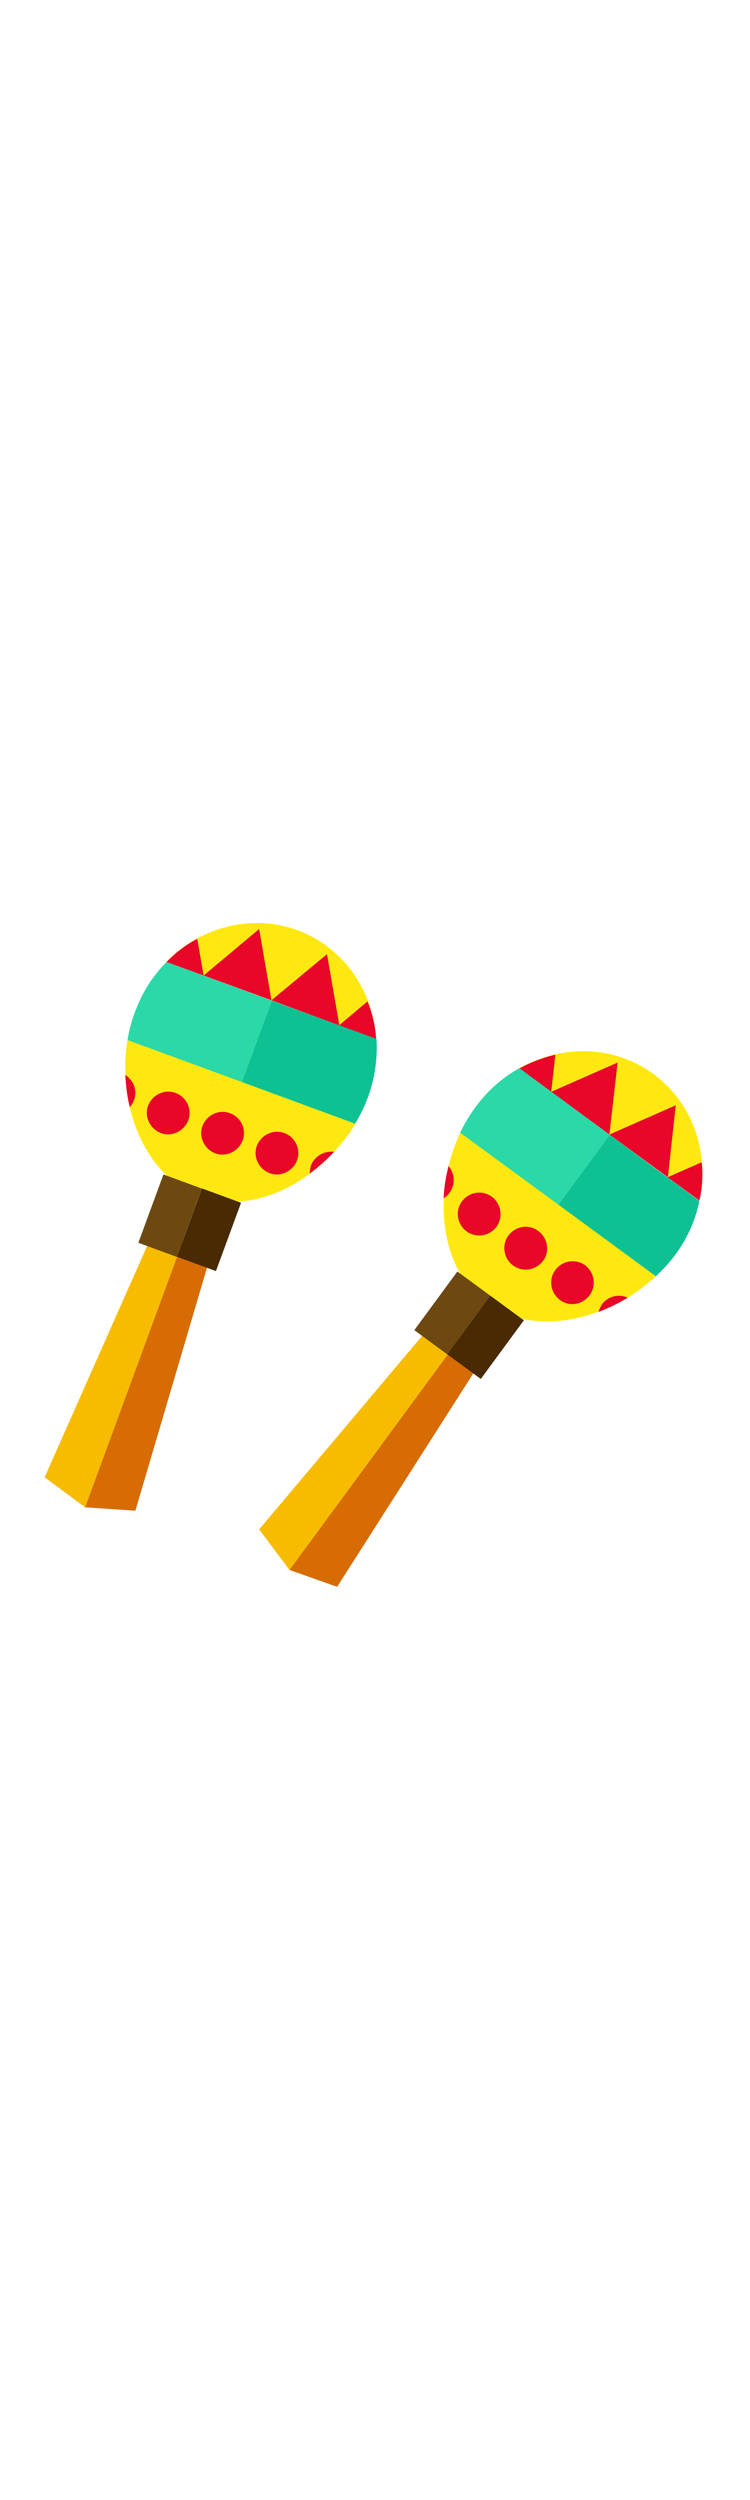 <svg width="60" version="1.1" id="_x39_" xmlns="http://www.w3.org/2000/svg" xmlns:xlink="http://www.w3.org/1999/xlink" x="0px" y="0px"
	 viewBox="0 0 200 200" style="enable-background:new 0 0 200 200;" xml:space="preserve">
<style type="text/css">
	.st0{fill:#FFE811;}
	.st1{fill:#E80728;}
	.st2{fill:#F7BC00;}
	.st3{fill:#D66C03;}
	.st4{fill:#2BD8A7;}
	.st5{fill:#0EC192;}
	.st6{fill:#6D4911;}
	.st7{fill:#492A02;}
</style>
<g>
	<g>
		<path class="st0" d="M100.3,43.7L44.4,23.1c2.4-2.5,5.2-4.6,8.2-6.2c8.1-4.4,17.7-5.5,26.7-2.2s15.6,10.4,18.9,19
			C99.3,36.9,100.1,40.2,100.3,43.7z"/>
		<path class="st0" d="M94.8,66.3c-8.7,14.4-26.4,24.9-41.6,19.3c-15-5.5-22-24.8-19.2-41.7L94.8,66.3z"/>
		<g>
			<path class="st1" d="M35.7,60.1c-0.3,0.7-0.6,1.3-1.1,1.8c-0.7-2.8-1-5.7-1.2-8.6C35.7,54.8,36.7,57.6,35.7,60.1z"/>
			<path class="st1" d="M50.2,65.4c-1.1,2.9-4.4,4.5-7.3,3.4c-2.9-1.1-4.5-4.4-3.4-7.3c1.1-2.9,4.4-4.5,7.3-3.4
				C49.8,59.2,51.3,62.5,50.2,65.4z"/>
			<path class="st1" d="M64.7,70.8c-1.1,2.9-4.4,4.5-7.3,3.4c-2.9-1.1-4.5-4.4-3.4-7.3c1.1-2.9,4.4-4.5,7.3-3.4
				C64.3,64.6,65.8,67.8,64.7,70.8z"/>
			<path class="st1" d="M79.2,76.1c-1.1,2.9-4.4,4.5-7.3,3.4c-2.9-1.1-4.5-4.4-3.4-7.3c1.1-2.9,4.4-4.5,7.3-3.4
				C78.8,69.9,80.3,73.2,79.2,76.1z"/>
			<path class="st1" d="M89.1,73.8c-2,2.1-4.2,4.1-6.5,5.8c0-0.7,0.1-1.4,0.3-2.1C83.9,74.9,86.5,73.5,89.1,73.8z"/>
		</g>
		<g>
			<path class="st1" d="M54.3,26.8l-9.9-3.6c2.4-2.5,5.2-4.6,8.2-6.2L54.3,26.8z"/>
			<polygon class="st1" points="69.1,14.4 72.4,33.4 54.3,26.8 			"/>
			<polygon class="st1" points="87.2,21.1 90.5,40.1 72.4,33.4 			"/>
			<path class="st1" d="M100.3,43.7l-9.9-3.6l7.6-6.4C99.3,36.9,100.1,40.2,100.3,43.7z"/>
		</g>
		<g>
			<polygon class="st2" points="41.1,94.7 11.9,160.6 22.7,168.6 48.8,97.5 			"/>
			<polygon class="st3" points="56.5,100.3 36.1,169.5 22.7,168.6 48.8,97.5 			"/>
		</g>
		<g>
			<path class="st4" d="M72.5,33.5l-8,21.7L34,44c0.4-2.6,1.1-5.1,2-7.5c1.9-5.2,4.8-9.7,8.4-13.3L72.5,33.5z"/>
			<path class="st5" d="M98.1,59.3c-0.9,2.4-2,4.7-3.4,7L64.5,55.2l8-21.7l27.9,10.2C100.7,48.8,100,54.1,98.1,59.3z"/>
		</g>
		<g>
			
				<rect x="35.6" y="85.4" transform="matrix(0.345 -0.939 0.939 0.345 -55.581 102.025)" class="st6" width="19.4" height="10.9"/>
			
				<rect x="46" y="89.1" transform="matrix(0.345 -0.939 0.939 0.345 -52.373 114.237)" class="st7" width="19.4" height="11.1"/>
		</g>
	</g>
	<g>
		<path class="st0" d="M186.5,86.8l-48-35.3c3-1.7,6.3-2.9,9.6-3.7c9-2,18.5-0.4,26.2,5.3c7.7,5.7,12.1,14.3,12.9,23.5
			C187.5,80,187.3,83.4,186.5,86.8z"/>
		<path class="st0" d="M174.9,107c-12.3,11.5-32.3,16.6-45.3,7c-12.8-9.4-14.2-29.9-6.8-45.4L174.9,107z"/>
		<g>
			<path class="st1" d="M119.9,84.7c-0.4,0.6-1,1.1-1.6,1.5c0.1-2.9,0.6-5.8,1.3-8.6C121.3,79.5,121.5,82.5,119.9,84.7z"/>
			<path class="st1" d="M132.4,93.8c-1.9,2.5-5.4,3.1-8,1.2c-2.5-1.9-3.1-5.4-1.2-8c1.9-2.5,5.4-3.1,8-1.2
				C133.7,87.7,134.2,91.3,132.4,93.8z"/>
			<path class="st1" d="M144.8,102.9c-1.9,2.5-5.4,3.1-8,1.2c-2.5-1.9-3.1-5.4-1.2-8c1.9-2.5,5.4-3.1,7.9-1.2
				C146.1,96.8,146.7,100.4,144.8,102.9z"/>
			<path class="st1" d="M157.2,112.1c-1.9,2.5-5.4,3.1-7.9,1.2c-2.5-1.9-3.1-5.4-1.2-8c1.9-2.5,5.4-3.1,8-1.2
				C158.5,106,159.1,109.5,157.2,112.1z"/>
			<path class="st1" d="M167.4,112.7c-2.5,1.5-5.1,2.8-7.8,3.8c0.2-0.7,0.5-1.3,0.9-2C162.1,112.3,165,111.6,167.4,112.7z"/>
		</g>
		<g>
			<path class="st1" d="M147,57.8l-8.5-6.2c3-1.7,6.3-2.9,9.6-3.7L147,57.8z"/>
			<polygon class="st1" points="164.7,50 162.5,69.2 147,57.8 			"/>
			<polygon class="st1" points="180.2,61.4 178.1,80.6 162.5,69.2 			"/>
			<path class="st1" d="M186.5,86.8l-8.5-6.2l9.1-4C187.5,80,187.3,83.4,186.5,86.8z"/>
		</g>
		<g>
			<polygon class="st2" points="115.5,119.4 69.1,174.5 77.2,185.3 122.1,124.2 			"/>
			<polygon class="st3" points="128.7,129 89.9,189.8 77.2,185.3 122.1,124.2 			"/>
		</g>
		<g>
			<path class="st4" d="M162.6,69.3l-13.7,18.6l-26.2-19.2c1.1-2.3,2.5-4.6,4-6.7c3.3-4.5,7.3-8,11.8-10.5L162.6,69.3z"/>
			<path class="st5" d="M180.1,101.2c-1.5,2.1-3.3,4-5.2,5.8l-26-19.1l13.7-18.6l23.9,17.6C185.5,91.8,183.4,96.8,180.1,101.2z"/>
		</g>
		<g>
			
				<rect x="110.9" y="111.4" transform="matrix(0.592 -0.806 0.806 0.592 -44.96 144.796)" class="st6" width="19.4" height="10.9"/>
			
				<rect x="119.8" y="117.8" transform="matrix(0.592 -0.806 0.806 0.592 -46.602 154.623)" class="st7" width="19.4" height="11.1"/>
		</g>
	</g>
</g>
</svg>
